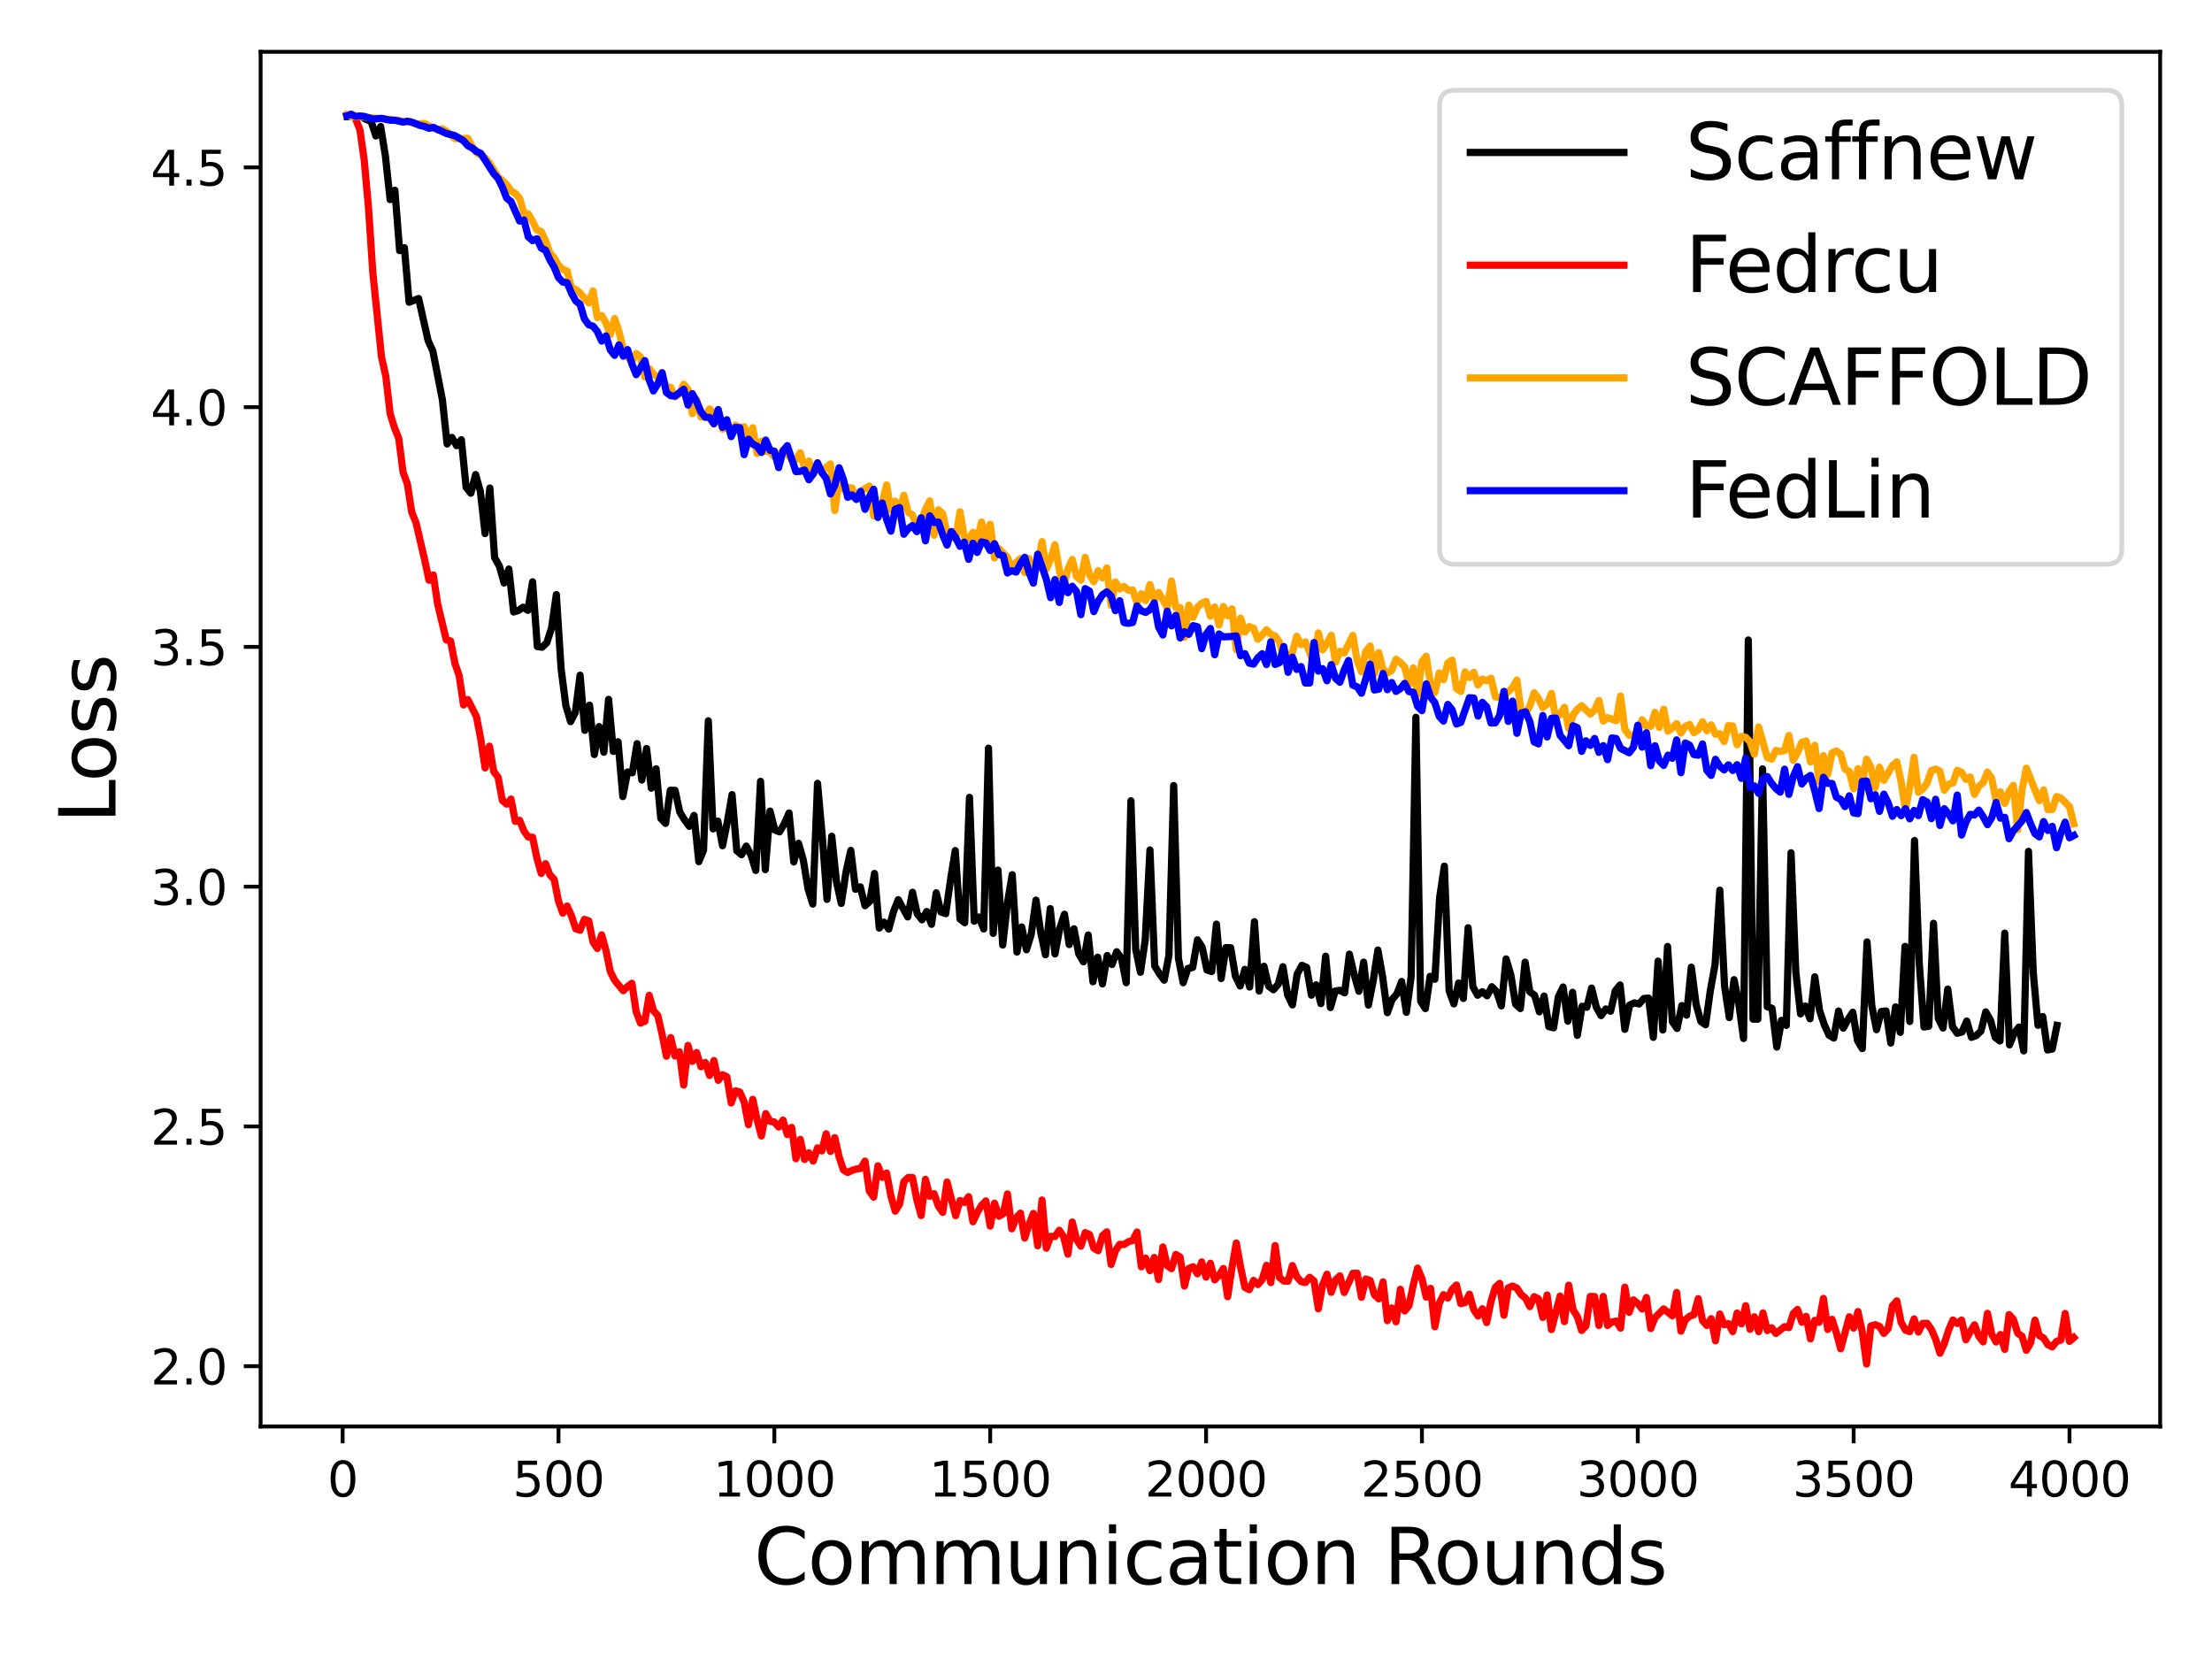 <?xml version="1.0" encoding="utf-8" standalone="no"?>
<!DOCTYPE svg PUBLIC "-//W3C//DTD SVG 1.1//EN"
  "http://www.w3.org/Graphics/SVG/1.1/DTD/svg11.dtd">
<svg xmlns:xlink="http://www.w3.org/1999/xlink" width="460.8pt" height="345.6pt" viewBox="0 0 460.8 345.6" xmlns="http://www.w3.org/2000/svg" version="1.1">
 <defs>
  <style type="text/css">*{stroke-linejoin: round; stroke-linecap: butt}</style>
 </defs>
 <g id="figure_1">
  <g id="patch_1">
   <path d="M 0 345.6 
L 460.8 345.6 
L 460.8 0 
L 0 0 
z
" style="fill: #ffffff"/>
  </g>
  <g id="axes_1">
   <g id="patch_2">
    <path d="M 54.29 297.16 
L 450 297.16 
L 450 10.8 
L 54.29 10.8 
z
" style="fill: #ffffff"/>
   </g>
   <g id="matplotlib.axis_1">
    <g id="xtick_1">
     <g id="line2d_1">
      <defs>
       <path id="mb49a634ecd" d="M 0 0 
L 0 3.5 
" style="stroke: #000000; stroke-width: 0.8"/>
      </defs>
      <g>
       <use xlink:href="#mb49a634ecd" x="71.377" y="297.16" style="stroke: #000000; stroke-width: 0.8"/>
      </g>
     </g>
     <g id="text_1">
      <!-- 0 -->
      <g transform="translate(68.196 311.758) scale(0.1 -0.1)">
       <defs>
        <path id="DejaVuSans-30" d="M 2034 4250 
Q 1547 4250 1301 3770 
Q 1056 3291 1056 2328 
Q 1056 1369 1301 889 
Q 1547 409 2034 409 
Q 2525 409 2770 889 
Q 3016 1369 3016 2328 
Q 3016 3291 2770 3770 
Q 2525 4250 2034 4250 
z
M 2034 4750 
Q 2819 4750 3233 4129 
Q 3647 3509 3647 2328 
Q 3647 1150 3233 529 
Q 2819 -91 2034 -91 
Q 1250 -91 836 529 
Q 422 1150 422 2328 
Q 422 3509 836 4129 
Q 1250 4750 2034 4750 
z
" transform="scale(0.016)"/>
       </defs>
       <use xlink:href="#DejaVuSans-30"/>
      </g>
     </g>
    </g>
    <g id="xtick_2">
     <g id="line2d_2">
      <g>
       <use xlink:href="#mb49a634ecd" x="116.345" y="297.16" style="stroke: #000000; stroke-width: 0.8"/>
      </g>
     </g>
     <g id="text_2">
      <!-- 500 -->
      <g transform="translate(106.801 311.758) scale(0.1 -0.1)">
       <defs>
        <path id="DejaVuSans-35" d="M 691 4666 
L 3169 4666 
L 3169 4134 
L 1269 4134 
L 1269 2991 
Q 1406 3038 1543 3061 
Q 1681 3084 1819 3084 
Q 2600 3084 3056 2656 
Q 3513 2228 3513 1497 
Q 3513 744 3044 326 
Q 2575 -91 1722 -91 
Q 1428 -91 1123 -41 
Q 819 9 494 109 
L 494 744 
Q 775 591 1075 516 
Q 1375 441 1709 441 
Q 2250 441 2565 725 
Q 2881 1009 2881 1497 
Q 2881 1984 2565 2268 
Q 2250 2553 1709 2553 
Q 1456 2553 1204 2497 
Q 953 2441 691 2322 
L 691 4666 
z
" transform="scale(0.016)"/>
       </defs>
       <use xlink:href="#DejaVuSans-35"/>
       <use xlink:href="#DejaVuSans-30" x="63.623"/>
       <use xlink:href="#DejaVuSans-30" x="127.246"/>
      </g>
     </g>
    </g>
    <g id="xtick_3">
     <g id="line2d_3">
      <g>
       <use xlink:href="#mb49a634ecd" x="161.312" y="297.16" style="stroke: #000000; stroke-width: 0.8"/>
      </g>
     </g>
     <g id="text_3">
      <!-- 1000 -->
      <g transform="translate(148.587 311.758) scale(0.1 -0.1)">
       <defs>
        <path id="DejaVuSans-31" d="M 794 531 
L 1825 531 
L 1825 4091 
L 703 3866 
L 703 4441 
L 1819 4666 
L 2450 4666 
L 2450 531 
L 3481 531 
L 3481 0 
L 794 0 
L 794 531 
z
" transform="scale(0.016)"/>
       </defs>
       <use xlink:href="#DejaVuSans-31"/>
       <use xlink:href="#DejaVuSans-30" x="63.623"/>
       <use xlink:href="#DejaVuSans-30" x="127.246"/>
       <use xlink:href="#DejaVuSans-30" x="190.869"/>
      </g>
     </g>
    </g>
    <g id="xtick_4">
     <g id="line2d_4">
      <g>
       <use xlink:href="#mb49a634ecd" x="206.279" y="297.16" style="stroke: #000000; stroke-width: 0.8"/>
      </g>
     </g>
     <g id="text_4">
      <!-- 1500 -->
      <g transform="translate(193.554 311.758) scale(0.1 -0.1)">
       <use xlink:href="#DejaVuSans-31"/>
       <use xlink:href="#DejaVuSans-35" x="63.623"/>
       <use xlink:href="#DejaVuSans-30" x="127.246"/>
       <use xlink:href="#DejaVuSans-30" x="190.869"/>
      </g>
     </g>
    </g>
    <g id="xtick_5">
     <g id="line2d_5">
      <g>
       <use xlink:href="#mb49a634ecd" x="251.246" y="297.16" style="stroke: #000000; stroke-width: 0.8"/>
      </g>
     </g>
     <g id="text_5">
      <!-- 2000 -->
      <g transform="translate(238.521 311.758) scale(0.1 -0.1)">
       <defs>
        <path id="DejaVuSans-32" d="M 1228 531 
L 3431 531 
L 3431 0 
L 469 0 
L 469 531 
Q 828 903 1448 1529 
Q 2069 2156 2228 2338 
Q 2531 2678 2651 2914 
Q 2772 3150 2772 3378 
Q 2772 3750 2511 3984 
Q 2250 4219 1831 4219 
Q 1534 4219 1204 4116 
Q 875 4013 500 3803 
L 500 4441 
Q 881 4594 1212 4672 
Q 1544 4750 1819 4750 
Q 2544 4750 2975 4387 
Q 3406 4025 3406 3419 
Q 3406 3131 3298 2873 
Q 3191 2616 2906 2266 
Q 2828 2175 2409 1742 
Q 1991 1309 1228 531 
z
" transform="scale(0.016)"/>
       </defs>
       <use xlink:href="#DejaVuSans-32"/>
       <use xlink:href="#DejaVuSans-30" x="63.623"/>
       <use xlink:href="#DejaVuSans-30" x="127.246"/>
       <use xlink:href="#DejaVuSans-30" x="190.869"/>
      </g>
     </g>
    </g>
    <g id="xtick_6">
     <g id="line2d_6">
      <g>
       <use xlink:href="#mb49a634ecd" x="296.213" y="297.16" style="stroke: #000000; stroke-width: 0.8"/>
      </g>
     </g>
     <g id="text_6">
      <!-- 2500 -->
      <g transform="translate(283.488 311.758) scale(0.1 -0.1)">
       <use xlink:href="#DejaVuSans-32"/>
       <use xlink:href="#DejaVuSans-35" x="63.623"/>
       <use xlink:href="#DejaVuSans-30" x="127.246"/>
       <use xlink:href="#DejaVuSans-30" x="190.869"/>
      </g>
     </g>
    </g>
    <g id="xtick_7">
     <g id="line2d_7">
      <g>
       <use xlink:href="#mb49a634ecd" x="341.18" y="297.16" style="stroke: #000000; stroke-width: 0.8"/>
      </g>
     </g>
     <g id="text_7">
      <!-- 3000 -->
      <g transform="translate(328.455 311.758) scale(0.1 -0.1)">
       <defs>
        <path id="DejaVuSans-33" d="M 2597 2516 
Q 3050 2419 3304 2112 
Q 3559 1806 3559 1356 
Q 3559 666 3084 287 
Q 2609 -91 1734 -91 
Q 1441 -91 1130 -33 
Q 819 25 488 141 
L 488 750 
Q 750 597 1062 519 
Q 1375 441 1716 441 
Q 2309 441 2620 675 
Q 2931 909 2931 1356 
Q 2931 1769 2642 2001 
Q 2353 2234 1838 2234 
L 1294 2234 
L 1294 2753 
L 1863 2753 
Q 2328 2753 2575 2939 
Q 2822 3125 2822 3475 
Q 2822 3834 2567 4026 
Q 2313 4219 1838 4219 
Q 1578 4219 1281 4162 
Q 984 4106 628 3988 
L 628 4550 
Q 988 4650 1302 4700 
Q 1616 4750 1894 4750 
Q 2613 4750 3031 4423 
Q 3450 4097 3450 3541 
Q 3450 3153 3228 2886 
Q 3006 2619 2597 2516 
z
" transform="scale(0.016)"/>
       </defs>
       <use xlink:href="#DejaVuSans-33"/>
       <use xlink:href="#DejaVuSans-30" x="63.623"/>
       <use xlink:href="#DejaVuSans-30" x="127.246"/>
       <use xlink:href="#DejaVuSans-30" x="190.869"/>
      </g>
     </g>
    </g>
    <g id="xtick_8">
     <g id="line2d_8">
      <g>
       <use xlink:href="#mb49a634ecd" x="386.147" y="297.16" style="stroke: #000000; stroke-width: 0.8"/>
      </g>
     </g>
     <g id="text_8">
      <!-- 3500 -->
      <g transform="translate(373.422 311.758) scale(0.1 -0.1)">
       <use xlink:href="#DejaVuSans-33"/>
       <use xlink:href="#DejaVuSans-35" x="63.623"/>
       <use xlink:href="#DejaVuSans-30" x="127.246"/>
       <use xlink:href="#DejaVuSans-30" x="190.869"/>
      </g>
     </g>
    </g>
    <g id="xtick_9">
     <g id="line2d_9">
      <g>
       <use xlink:href="#mb49a634ecd" x="431.114" y="297.16" style="stroke: #000000; stroke-width: 0.8"/>
      </g>
     </g>
     <g id="text_9">
      <!-- 4000 -->
      <g transform="translate(418.389 311.758) scale(0.1 -0.1)">
       <defs>
        <path id="DejaVuSans-34" d="M 2419 4116 
L 825 1625 
L 2419 1625 
L 2419 4116 
z
M 2253 4666 
L 3047 4666 
L 3047 1625 
L 3713 1625 
L 3713 1100 
L 3047 1100 
L 3047 0 
L 2419 0 
L 2419 1100 
L 313 1100 
L 313 1709 
L 2253 4666 
z
" transform="scale(0.016)"/>
       </defs>
       <use xlink:href="#DejaVuSans-34"/>
       <use xlink:href="#DejaVuSans-30" x="63.623"/>
       <use xlink:href="#DejaVuSans-30" x="127.246"/>
       <use xlink:href="#DejaVuSans-30" x="190.869"/>
      </g>
     </g>
    </g>
    <g id="text_10">
     <!-- Communication Rounds -->
     <g transform="translate(157.069 329.996) scale(0.16 -0.16)">
      <defs>
       <path id="DejaVuSans-43" d="M 4122 4306 
L 4122 3641 
Q 3803 3938 3442 4084 
Q 3081 4231 2675 4231 
Q 1875 4231 1450 3742 
Q 1025 3253 1025 2328 
Q 1025 1406 1450 917 
Q 1875 428 2675 428 
Q 3081 428 3442 575 
Q 3803 722 4122 1019 
L 4122 359 
Q 3791 134 3420 21 
Q 3050 -91 2638 -91 
Q 1578 -91 968 557 
Q 359 1206 359 2328 
Q 359 3453 968 4101 
Q 1578 4750 2638 4750 
Q 3056 4750 3426 4639 
Q 3797 4528 4122 4306 
z
" transform="scale(0.016)"/>
       <path id="DejaVuSans-6f" d="M 1959 3097 
Q 1497 3097 1228 2736 
Q 959 2375 959 1747 
Q 959 1119 1226 758 
Q 1494 397 1959 397 
Q 2419 397 2687 759 
Q 2956 1122 2956 1747 
Q 2956 2369 2687 2733 
Q 2419 3097 1959 3097 
z
M 1959 3584 
Q 2709 3584 3137 3096 
Q 3566 2609 3566 1747 
Q 3566 888 3137 398 
Q 2709 -91 1959 -91 
Q 1206 -91 779 398 
Q 353 888 353 1747 
Q 353 2609 779 3096 
Q 1206 3584 1959 3584 
z
" transform="scale(0.016)"/>
       <path id="DejaVuSans-6d" d="M 3328 2828 
Q 3544 3216 3844 3400 
Q 4144 3584 4550 3584 
Q 5097 3584 5394 3201 
Q 5691 2819 5691 2113 
L 5691 0 
L 5113 0 
L 5113 2094 
Q 5113 2597 4934 2840 
Q 4756 3084 4391 3084 
Q 3944 3084 3684 2787 
Q 3425 2491 3425 1978 
L 3425 0 
L 2847 0 
L 2847 2094 
Q 2847 2600 2669 2842 
Q 2491 3084 2119 3084 
Q 1678 3084 1418 2786 
Q 1159 2488 1159 1978 
L 1159 0 
L 581 0 
L 581 3500 
L 1159 3500 
L 1159 2956 
Q 1356 3278 1631 3431 
Q 1906 3584 2284 3584 
Q 2666 3584 2933 3390 
Q 3200 3197 3328 2828 
z
" transform="scale(0.016)"/>
       <path id="DejaVuSans-75" d="M 544 1381 
L 544 3500 
L 1119 3500 
L 1119 1403 
Q 1119 906 1312 657 
Q 1506 409 1894 409 
Q 2359 409 2629 706 
Q 2900 1003 2900 1516 
L 2900 3500 
L 3475 3500 
L 3475 0 
L 2900 0 
L 2900 538 
Q 2691 219 2414 64 
Q 2138 -91 1772 -91 
Q 1169 -91 856 284 
Q 544 659 544 1381 
z
M 1991 3584 
L 1991 3584 
z
" transform="scale(0.016)"/>
       <path id="DejaVuSans-6e" d="M 3513 2113 
L 3513 0 
L 2938 0 
L 2938 2094 
Q 2938 2591 2744 2837 
Q 2550 3084 2163 3084 
Q 1697 3084 1428 2787 
Q 1159 2491 1159 1978 
L 1159 0 
L 581 0 
L 581 3500 
L 1159 3500 
L 1159 2956 
Q 1366 3272 1645 3428 
Q 1925 3584 2291 3584 
Q 2894 3584 3203 3211 
Q 3513 2838 3513 2113 
z
" transform="scale(0.016)"/>
       <path id="DejaVuSans-69" d="M 603 3500 
L 1178 3500 
L 1178 0 
L 603 0 
L 603 3500 
z
M 603 4863 
L 1178 4863 
L 1178 4134 
L 603 4134 
L 603 4863 
z
" transform="scale(0.016)"/>
       <path id="DejaVuSans-63" d="M 3122 3366 
L 3122 2828 
Q 2878 2963 2633 3030 
Q 2388 3097 2138 3097 
Q 1578 3097 1268 2742 
Q 959 2388 959 1747 
Q 959 1106 1268 751 
Q 1578 397 2138 397 
Q 2388 397 2633 464 
Q 2878 531 3122 666 
L 3122 134 
Q 2881 22 2623 -34 
Q 2366 -91 2075 -91 
Q 1284 -91 818 406 
Q 353 903 353 1747 
Q 353 2603 823 3093 
Q 1294 3584 2113 3584 
Q 2378 3584 2631 3529 
Q 2884 3475 3122 3366 
z
" transform="scale(0.016)"/>
       <path id="DejaVuSans-61" d="M 2194 1759 
Q 1497 1759 1228 1600 
Q 959 1441 959 1056 
Q 959 750 1161 570 
Q 1363 391 1709 391 
Q 2188 391 2477 730 
Q 2766 1069 2766 1631 
L 2766 1759 
L 2194 1759 
z
M 3341 1997 
L 3341 0 
L 2766 0 
L 2766 531 
Q 2569 213 2275 61 
Q 1981 -91 1556 -91 
Q 1019 -91 701 211 
Q 384 513 384 1019 
Q 384 1609 779 1909 
Q 1175 2209 1959 2209 
L 2766 2209 
L 2766 2266 
Q 2766 2663 2505 2880 
Q 2244 3097 1772 3097 
Q 1472 3097 1187 3025 
Q 903 2953 641 2809 
L 641 3341 
Q 956 3463 1253 3523 
Q 1550 3584 1831 3584 
Q 2591 3584 2966 3190 
Q 3341 2797 3341 1997 
z
" transform="scale(0.016)"/>
       <path id="DejaVuSans-74" d="M 1172 4494 
L 1172 3500 
L 2356 3500 
L 2356 3053 
L 1172 3053 
L 1172 1153 
Q 1172 725 1289 603 
Q 1406 481 1766 481 
L 2356 481 
L 2356 0 
L 1766 0 
Q 1100 0 847 248 
Q 594 497 594 1153 
L 594 3053 
L 172 3053 
L 172 3500 
L 594 3500 
L 594 4494 
L 1172 4494 
z
" transform="scale(0.016)"/>
       <path id="DejaVuSans-20" transform="scale(0.016)"/>
       <path id="DejaVuSans-52" d="M 2841 2188 
Q 3044 2119 3236 1894 
Q 3428 1669 3622 1275 
L 4263 0 
L 3584 0 
L 2988 1197 
Q 2756 1666 2539 1819 
Q 2322 1972 1947 1972 
L 1259 1972 
L 1259 0 
L 628 0 
L 628 4666 
L 2053 4666 
Q 2853 4666 3247 4331 
Q 3641 3997 3641 3322 
Q 3641 2881 3436 2590 
Q 3231 2300 2841 2188 
z
M 1259 4147 
L 1259 2491 
L 2053 2491 
Q 2509 2491 2742 2702 
Q 2975 2913 2975 3322 
Q 2975 3731 2742 3939 
Q 2509 4147 2053 4147 
L 1259 4147 
z
" transform="scale(0.016)"/>
       <path id="DejaVuSans-64" d="M 2906 2969 
L 2906 4863 
L 3481 4863 
L 3481 0 
L 2906 0 
L 2906 525 
Q 2725 213 2448 61 
Q 2172 -91 1784 -91 
Q 1150 -91 751 415 
Q 353 922 353 1747 
Q 353 2572 751 3078 
Q 1150 3584 1784 3584 
Q 2172 3584 2448 3432 
Q 2725 3281 2906 2969 
z
M 947 1747 
Q 947 1113 1208 752 
Q 1469 391 1925 391 
Q 2381 391 2643 752 
Q 2906 1113 2906 1747 
Q 2906 2381 2643 2742 
Q 2381 3103 1925 3103 
Q 1469 3103 1208 2742 
Q 947 2381 947 1747 
z
" transform="scale(0.016)"/>
       <path id="DejaVuSans-73" d="M 2834 3397 
L 2834 2853 
Q 2591 2978 2328 3040 
Q 2066 3103 1784 3103 
Q 1356 3103 1142 2972 
Q 928 2841 928 2578 
Q 928 2378 1081 2264 
Q 1234 2150 1697 2047 
L 1894 2003 
Q 2506 1872 2764 1633 
Q 3022 1394 3022 966 
Q 3022 478 2636 193 
Q 2250 -91 1575 -91 
Q 1294 -91 989 -36 
Q 684 19 347 128 
L 347 722 
Q 666 556 975 473 
Q 1284 391 1588 391 
Q 1994 391 2212 530 
Q 2431 669 2431 922 
Q 2431 1156 2273 1281 
Q 2116 1406 1581 1522 
L 1381 1569 
Q 847 1681 609 1914 
Q 372 2147 372 2553 
Q 372 3047 722 3315 
Q 1072 3584 1716 3584 
Q 2034 3584 2315 3537 
Q 2597 3491 2834 3397 
z
" transform="scale(0.016)"/>
      </defs>
      <use xlink:href="#DejaVuSans-43"/>
      <use xlink:href="#DejaVuSans-6f" x="69.824"/>
      <use xlink:href="#DejaVuSans-6d" x="131.006"/>
      <use xlink:href="#DejaVuSans-6d" x="228.418"/>
      <use xlink:href="#DejaVuSans-75" x="325.83"/>
      <use xlink:href="#DejaVuSans-6e" x="389.209"/>
      <use xlink:href="#DejaVuSans-69" x="452.588"/>
      <use xlink:href="#DejaVuSans-63" x="480.371"/>
      <use xlink:href="#DejaVuSans-61" x="535.352"/>
      <use xlink:href="#DejaVuSans-74" x="596.631"/>
      <use xlink:href="#DejaVuSans-69" x="635.84"/>
      <use xlink:href="#DejaVuSans-6f" x="663.623"/>
      <use xlink:href="#DejaVuSans-6e" x="724.805"/>
      <use xlink:href="#DejaVuSans-20" x="788.184"/>
      <use xlink:href="#DejaVuSans-52" x="819.971"/>
      <use xlink:href="#DejaVuSans-6f" x="884.953"/>
      <use xlink:href="#DejaVuSans-75" x="946.135"/>
      <use xlink:href="#DejaVuSans-6e" x="1009.514"/>
      <use xlink:href="#DejaVuSans-64" x="1072.893"/>
      <use xlink:href="#DejaVuSans-73" x="1136.369"/>
     </g>
    </g>
   </g>
   <g id="matplotlib.axis_2">
    <g id="ytick_1">
     <g id="line2d_10">
      <defs>
       <path id="mc60e2d4f77" d="M 0 0 
L -3.5 0 
" style="stroke: #000000; stroke-width: 0.8"/>
      </defs>
      <g>
       <use xlink:href="#mc60e2d4f77" x="54.29" y="284.602" style="stroke: #000000; stroke-width: 0.8"/>
      </g>
     </g>
     <g id="text_11">
      <!-- 2.0 -->
      <g transform="translate(31.387 288.402) scale(0.1 -0.1)">
       <defs>
        <path id="DejaVuSans-2e" d="M 684 794 
L 1344 794 
L 1344 0 
L 684 0 
L 684 794 
z
" transform="scale(0.016)"/>
       </defs>
       <use xlink:href="#DejaVuSans-32"/>
       <use xlink:href="#DejaVuSans-2e" x="63.623"/>
       <use xlink:href="#DejaVuSans-30" x="95.41"/>
      </g>
     </g>
    </g>
    <g id="ytick_2">
     <g id="line2d_11">
      <g>
       <use xlink:href="#mc60e2d4f77" x="54.29" y="234.655" style="stroke: #000000; stroke-width: 0.8"/>
      </g>
     </g>
     <g id="text_12">
      <!-- 2.5 -->
      <g transform="translate(31.387 238.454) scale(0.1 -0.1)">
       <use xlink:href="#DejaVuSans-32"/>
       <use xlink:href="#DejaVuSans-2e" x="63.623"/>
       <use xlink:href="#DejaVuSans-35" x="95.41"/>
      </g>
     </g>
    </g>
    <g id="ytick_3">
     <g id="line2d_12">
      <g>
       <use xlink:href="#mc60e2d4f77" x="54.29" y="184.708" style="stroke: #000000; stroke-width: 0.8"/>
      </g>
     </g>
     <g id="text_13">
      <!-- 3.0 -->
      <g transform="translate(31.387 188.507) scale(0.1 -0.1)">
       <use xlink:href="#DejaVuSans-33"/>
       <use xlink:href="#DejaVuSans-2e" x="63.623"/>
       <use xlink:href="#DejaVuSans-30" x="95.41"/>
      </g>
     </g>
    </g>
    <g id="ytick_4">
     <g id="line2d_13">
      <g>
       <use xlink:href="#mc60e2d4f77" x="54.29" y="134.761" style="stroke: #000000; stroke-width: 0.8"/>
      </g>
     </g>
     <g id="text_14">
      <!-- 3.5 -->
      <g transform="translate(31.387 138.56) scale(0.1 -0.1)">
       <use xlink:href="#DejaVuSans-33"/>
       <use xlink:href="#DejaVuSans-2e" x="63.623"/>
       <use xlink:href="#DejaVuSans-35" x="95.41"/>
      </g>
     </g>
    </g>
    <g id="ytick_5">
     <g id="line2d_14">
      <g>
       <use xlink:href="#mc60e2d4f77" x="54.29" y="84.813" style="stroke: #000000; stroke-width: 0.8"/>
      </g>
     </g>
     <g id="text_15">
      <!-- 4.0 -->
      <g transform="translate(31.387 88.612) scale(0.1 -0.1)">
       <use xlink:href="#DejaVuSans-34"/>
       <use xlink:href="#DejaVuSans-2e" x="63.623"/>
       <use xlink:href="#DejaVuSans-30" x="95.41"/>
      </g>
     </g>
    </g>
    <g id="ytick_6">
     <g id="line2d_15">
      <g>
       <use xlink:href="#mc60e2d4f77" x="54.29" y="34.866" style="stroke: #000000; stroke-width: 0.8"/>
      </g>
     </g>
     <g id="text_16">
      <!-- 4.5 -->
      <g transform="translate(31.387 38.665) scale(0.1 -0.1)">
       <use xlink:href="#DejaVuSans-34"/>
       <use xlink:href="#DejaVuSans-2e" x="63.623"/>
       <use xlink:href="#DejaVuSans-35" x="95.41"/>
      </g>
     </g>
    </g>
    <g id="text_17">
     <!-- Loss -->
     <g transform="translate(24.059 171.528) rotate(-90) scale(0.16 -0.16)">
      <defs>
       <path id="DejaVuSans-4c" d="M 628 4666 
L 1259 4666 
L 1259 531 
L 3531 531 
L 3531 0 
L 628 0 
L 628 4666 
z
" transform="scale(0.016)"/>
      </defs>
      <use xlink:href="#DejaVuSans-4c"/>
      <use xlink:href="#DejaVuSans-6f" x="53.963"/>
      <use xlink:href="#DejaVuSans-73" x="115.145"/>
      <use xlink:href="#DejaVuSans-73" x="167.244"/>
     </g>
    </g>
   </g>
   <g id="line2d_16">
    <path d="M 72.367 24.304 
L 74.345 24.341 
L 75.335 24.292 
L 76.324 24.908 
L 77.313 25.271 
L 78.302 28.332 
L 79.292 26.352 
L 80.281 32.463 
L 81.27 41.579 
L 82.26 39.632 
L 83.249 52.208 
L 84.238 51.58 
L 85.227 62.968 
L 87.206 62.183 
L 89.184 70.957 
L 90.174 73.153 
L 92.152 83.229 
L 93.142 92.49 
L 94.131 91.111 
L 95.12 92.836 
L 96.109 91.61 
L 97.099 101.508 
L 98.088 102.749 
L 99.077 98.86 
L 100.066 102.355 
L 101.056 111.154 
L 102.045 101.662 
L 103.034 116.151 
L 104.024 117.908 
L 105.013 121.445 
L 106.002 118.541 
L 106.991 127.487 
L 107.981 127.179 
L 108.97 126.496 
L 109.959 127.147 
L 110.948 121.196 
L 111.938 134.698 
L 112.927 134.827 
L 113.916 133.888 
L 114.906 130.788 
L 115.895 123.865 
L 116.884 139.281 
L 117.873 146.952 
L 118.863 150.325 
L 119.852 148.423 
L 120.841 140.645 
L 121.831 152.154 
L 122.82 146.898 
L 123.809 157.183 
L 124.798 151.359 
L 125.788 156.704 
L 126.777 145.692 
L 127.766 156.53 
L 128.755 154.522 
L 129.745 165.943 
L 130.734 160.817 
L 131.723 160.987 
L 132.713 154.917 
L 133.702 162.492 
L 134.691 155.924 
L 135.68 164.194 
L 136.67 160.146 
L 137.659 170.483 
L 138.648 171.529 
L 139.637 164.637 
L 140.627 164.643 
L 141.616 169.19 
L 142.605 170.787 
L 143.595 172.149 
L 144.584 169.868 
L 145.573 179.505 
L 146.562 177.098 
L 147.552 150.161 
L 148.541 172.669 
L 149.53 171.041 
L 150.519 176.186 
L 151.509 171.232 
L 152.498 165.534 
L 153.487 177.234 
L 154.477 178.051 
L 155.466 176.258 
L 156.455 178.158 
L 157.444 181.334 
L 158.434 162.765 
L 159.423 181.17 
L 160.412 168.962 
L 161.402 172.898 
L 162.391 173.294 
L 163.38 171.617 
L 164.369 169.357 
L 165.359 179.556 
L 166.348 175.671 
L 167.337 179.136 
L 168.326 185.152 
L 169.316 188.342 
L 170.305 163.193 
L 171.294 174.223 
L 172.284 187.354 
L 173.273 174.195 
L 174.262 183.76 
L 175.251 188.207 
L 176.241 181.641 
L 177.23 177.158 
L 178.219 185.261 
L 179.208 184.748 
L 180.198 188.675 
L 181.187 187.793 
L 182.176 181.957 
L 183.166 193.332 
L 184.155 192.09 
L 185.144 193.554 
L 186.133 189.907 
L 187.123 187.419 
L 189.101 191.013 
L 190.09 185.871 
L 191.08 190.376 
L 192.069 191.61 
L 193.058 189.884 
L 194.048 192.553 
L 195.037 185.991 
L 196.026 189.999 
L 197.015 190.337 
L 198.005 183.309 
L 198.994 177.186 
L 199.983 191.439 
L 200.973 192.222 
L 201.962 166.1 
L 202.951 191.906 
L 203.94 191.03 
L 204.93 193.521 
L 205.919 155.854 
L 206.908 194.438 
L 207.897 181.254 
L 208.887 196.872 
L 209.876 188.009 
L 210.865 182.215 
L 211.855 198.331 
L 212.844 193.106 
L 213.833 197.854 
L 214.822 194.638 
L 215.812 187.509 
L 216.801 194.227 
L 217.79 198.912 
L 218.779 189.275 
L 219.769 198.726 
L 220.758 193.431 
L 221.747 190.454 
L 222.737 196.764 
L 223.726 193.484 
L 224.715 198.69 
L 225.704 200.367 
L 226.694 194.774 
L 227.683 204.526 
L 228.672 199.397 
L 229.661 204.96 
L 230.651 199.054 
L 231.64 200.919 
L 232.629 198.267 
L 233.619 199.65 
L 234.608 204.714 
L 235.597 166.826 
L 236.586 197.713 
L 237.576 202.541 
L 238.565 195.818 
L 239.554 177.056 
L 240.544 201.212 
L 241.533 202.865 
L 242.522 204.188 
L 243.511 198.985 
L 244.501 163.634 
L 245.49 199.642 
L 246.479 204.724 
L 247.468 201.741 
L 248.458 201.55 
L 249.447 195.784 
L 250.436 197.327 
L 251.426 202.07 
L 252.415 202.383 
L 253.404 192.513 
L 254.393 203.849 
L 255.383 197.397 
L 256.372 197.432 
L 257.361 203.375 
L 258.35 205.4 
L 259.34 201.931 
L 260.329 205.616 
L 261.318 192.003 
L 262.308 206.447 
L 263.297 201.284 
L 264.286 205.438 
L 265.275 206.182 
L 266.265 205.055 
L 267.254 201.382 
L 268.243 207.301 
L 269.232 209.348 
L 270.222 202.924 
L 271.211 201.096 
L 272.2 201.537 
L 273.19 207.317 
L 274.179 205.162 
L 275.168 209.075 
L 276.157 199.194 
L 277.147 209.891 
L 278.136 206.45 
L 279.125 206.294 
L 280.115 206.821 
L 281.104 198.766 
L 282.093 203.012 
L 283.082 206.497 
L 284.072 200.436 
L 285.061 209.371 
L 286.05 204.38 
L 287.039 197.909 
L 288.029 203.5 
L 289.018 210.963 
L 290.007 208.189 
L 290.997 207.059 
L 291.986 204.459 
L 292.975 210.885 
L 293.964 203.511 
L 294.954 149.423 
L 295.943 208.562 
L 296.932 210.111 
L 297.921 203.389 
L 298.911 203.994 
L 299.9 186.983 
L 300.889 180.428 
L 301.879 206.384 
L 302.868 209.133 
L 303.857 204.773 
L 304.846 207.992 
L 305.836 193.27 
L 306.825 205.528 
L 307.814 207.328 
L 308.803 206.578 
L 309.793 207.433 
L 310.782 205.555 
L 311.771 206.595 
L 312.761 209.545 
L 313.75 199.762 
L 314.739 203.123 
L 315.728 209.193 
L 316.718 210.101 
L 317.707 200.424 
L 318.696 206.628 
L 319.686 207.328 
L 320.675 210.782 
L 321.664 207.491 
L 322.653 213.87 
L 323.643 214.106 
L 324.632 207.652 
L 325.621 205.607 
L 326.61 212.731 
L 327.6 206.717 
L 328.589 215.682 
L 329.578 209.616 
L 330.568 209.834 
L 331.557 205.837 
L 332.546 209.827 
L 333.535 211.569 
L 334.525 210.18 
L 335.514 210.661 
L 336.503 206.391 
L 337.492 205.185 
L 338.482 214.434 
L 339.471 209.384 
L 340.46 208.91 
L 341.45 209.142 
L 342.439 208.009 
L 343.428 207.914 
L 344.417 216.096 
L 345.407 200.219 
L 346.396 214.563 
L 347.385 197.165 
L 348.374 212.83 
L 349.364 214.246 
L 350.353 209.485 
L 351.342 211.475 
L 352.332 201.475 
L 353.321 209.195 
L 354.31 212.774 
L 355.299 213.486 
L 356.289 206.38 
L 357.278 200.939 
L 358.267 185.431 
L 359.257 205.424 
L 360.246 211.991 
L 361.235 204.082 
L 362.224 209.084 
L 363.214 216.34 
L 364.203 133.324 
L 365.192 212.304 
L 366.181 212.311 
L 367.171 160.169 
L 368.16 209.727 
L 369.149 210.048 
L 370.139 218.125 
L 371.128 212.549 
L 372.117 213.608 
L 373.106 177.647 
L 374.096 202.455 
L 375.085 211.213 
L 376.074 209.575 
L 377.063 212.228 
L 378.053 203.477 
L 379.042 210.475 
L 380.031 213.459 
L 381.021 215.645 
L 382.01 216.245 
L 382.999 210.617 
L 383.988 214.185 
L 384.978 212.353 
L 385.967 210.878 
L 386.956 216.792 
L 387.945 218.446 
L 388.935 196.217 
L 389.924 209.472 
L 390.913 214.508 
L 391.903 210.727 
L 392.892 210.596 
L 393.881 217.29 
L 394.87 209.764 
L 395.86 215.064 
L 396.849 197.145 
L 397.838 212.795 
L 398.828 175.094 
L 399.817 200.678 
L 400.806 213.941 
L 401.795 213.777 
L 402.785 192.338 
L 403.774 212.129 
L 404.763 214.158 
L 405.752 206.052 
L 406.742 213.863 
L 407.731 215.255 
L 408.72 214.99 
L 409.71 212.689 
L 410.699 216.099 
L 411.688 215.735 
L 412.677 214.777 
L 413.667 210.79 
L 414.656 212.53 
L 415.645 216.127 
L 416.634 216.854 
L 417.624 194.385 
L 418.613 217.669 
L 419.602 215.22 
L 420.592 213.952 
L 421.581 218.916 
L 422.57 177.352 
L 423.559 202.536 
L 424.549 213.586 
L 425.538 211.767 
L 426.527 218.73 
L 427.516 218.535 
L 428.506 213.606 
L 428.506 213.606 
" clip-path="url(#p1a919ce904)" style="fill: none; stroke: #000000; stroke-width: 1.5; stroke-linecap: square"/>
   </g>
   <g id="line2d_17">
    <path d="M 72.277 24.003 
L 73.176 23.827 
L 74.076 24.758 
L 74.975 27.017 
L 75.874 33.366 
L 76.774 43.417 
L 77.673 56.878 
L 79.472 74.353 
L 80.371 78.394 
L 81.27 86.166 
L 82.17 89.09 
L 83.069 91.346 
L 83.968 98.382 
L 84.868 100.82 
L 85.767 106.662 
L 86.666 108.895 
L 88.465 116.632 
L 89.364 120.876 
L 90.264 119.765 
L 91.163 125.798 
L 92.962 133.292 
L 93.861 133.517 
L 94.76 138.166 
L 95.66 140.78 
L 96.559 146.859 
L 97.458 145.74 
L 99.257 149.274 
L 100.156 153.984 
L 101.056 159.975 
L 101.955 155.434 
L 102.854 160.732 
L 103.754 161.903 
L 104.653 166.758 
L 105.552 167.518 
L 106.452 166.456 
L 107.351 171.118 
L 108.25 170.89 
L 109.15 173.124 
L 110.049 174.355 
L 110.948 174.416 
L 111.848 178.773 
L 112.747 181.956 
L 113.647 179.913 
L 114.546 182.238 
L 115.445 183.198 
L 116.345 187.727 
L 117.244 190.229 
L 118.143 188.743 
L 119.043 190.788 
L 119.942 193.48 
L 120.841 193.786 
L 121.741 191.524 
L 122.64 191.825 
L 123.539 196.262 
L 124.439 197.577 
L 125.338 194.759 
L 126.237 197.992 
L 127.137 202.391 
L 128.036 204.183 
L 129.835 206.382 
L 130.734 205.504 
L 131.633 204.837 
L 132.533 210.798 
L 133.432 213.133 
L 134.331 212.743 
L 135.231 207.346 
L 136.13 210.539 
L 137.029 211.553 
L 137.929 215.465 
L 138.828 220.037 
L 139.727 216.163 
L 140.627 219.979 
L 141.526 219.111 
L 142.425 226.035 
L 143.325 217.784 
L 144.224 221.098 
L 145.123 219.27 
L 146.023 222.219 
L 146.922 221.339 
L 147.821 224.041 
L 148.721 220.931 
L 149.62 225.059 
L 150.519 223.888 
L 151.419 224.326 
L 152.318 229.756 
L 153.218 227.24 
L 154.117 227.504 
L 155.016 229.55 
L 155.916 234.293 
L 156.815 229.023 
L 157.714 233.231 
L 158.614 236.646 
L 159.513 231.998 
L 160.412 233.596 
L 161.312 233.734 
L 162.211 234.77 
L 163.11 233.333 
L 164.01 236.347 
L 164.909 234.869 
L 165.808 241.376 
L 166.708 237.361 
L 167.607 241.544 
L 168.506 240.151 
L 169.406 241.871 
L 170.305 239.122 
L 171.204 239.748 
L 172.104 236.18 
L 173.003 239.86 
L 173.902 236.992 
L 174.802 241.005 
L 175.701 243.716 
L 176.6 244.258 
L 177.5 243.811 
L 178.399 243.529 
L 179.298 243.394 
L 180.198 241.88 
L 181.097 248.108 
L 181.996 249.386 
L 182.896 242.856 
L 183.795 245.267 
L 184.694 244.373 
L 185.594 249.133 
L 186.493 252.296 
L 187.392 250.859 
L 188.292 246.168 
L 189.191 245.304 
L 190.09 245.303 
L 190.99 249.934 
L 191.889 253.217 
L 192.788 245.686 
L 193.688 249.21 
L 194.587 248.669 
L 195.487 251.276 
L 196.386 252.555 
L 197.285 246.235 
L 199.084 253.259 
L 199.983 250.092 
L 200.883 250.494 
L 201.782 249.299 
L 202.681 254.516 
L 203.581 252.611 
L 204.48 251.08 
L 205.379 250.17 
L 206.279 255.416 
L 207.178 250.64 
L 208.077 253.37 
L 208.977 252.87 
L 209.876 248.716 
L 210.775 255.981 
L 211.675 253.734 
L 212.574 252.724 
L 213.473 257.904 
L 214.373 255.046 
L 215.272 252.782 
L 216.171 259.518 
L 217.071 249.983 
L 217.97 260.02 
L 218.869 257.552 
L 219.769 257.591 
L 220.668 256.279 
L 221.567 257.623 
L 222.467 261.265 
L 223.366 254.574 
L 224.265 258.201 
L 225.165 259.598 
L 226.064 256.773 
L 226.963 257.181 
L 227.863 260.021 
L 228.762 260.537 
L 229.661 257.412 
L 230.561 256.62 
L 231.46 263.406 
L 232.359 260.584 
L 233.259 259.215 
L 234.158 259.26 
L 235.058 258.683 
L 235.957 258.426 
L 236.856 256.654 
L 237.756 263.894 
L 238.655 262.074 
L 239.554 264.699 
L 240.454 261.948 
L 241.353 266.552 
L 242.252 259.768 
L 243.152 263.65 
L 244.051 264.287 
L 244.95 261.327 
L 245.85 261.892 
L 246.749 267.904 
L 247.648 264.244 
L 248.548 263.883 
L 249.447 265.354 
L 250.346 262.881 
L 251.246 266.042 
L 252.145 263.168 
L 253.044 266.619 
L 253.944 265.681 
L 254.843 264.246 
L 255.742 270.121 
L 256.642 264.095 
L 257.541 258.934 
L 258.44 263.964 
L 259.34 268.185 
L 260.239 268.661 
L 261.138 266.731 
L 262.038 267.597 
L 262.937 266.569 
L 263.836 263.589 
L 264.736 267.195 
L 265.635 259.476 
L 266.534 266.134 
L 267.434 266.856 
L 268.333 266.886 
L 269.232 263.648 
L 270.132 265.945 
L 271.031 266.963 
L 271.93 267.171 
L 272.83 266.079 
L 273.729 266.834 
L 274.629 272.65 
L 275.528 267.667 
L 276.427 265.438 
L 277.327 269.208 
L 278.226 266.627 
L 279.125 265.784 
L 280.025 269.248 
L 281.823 265.255 
L 282.723 265.241 
L 283.622 270.241 
L 284.521 266.44 
L 285.421 266.74 
L 286.32 269.724 
L 287.219 270.571 
L 288.119 267.042 
L 289.018 275.117 
L 289.917 272.47 
L 290.817 275.357 
L 291.716 268.58 
L 292.615 273.095 
L 293.515 271.981 
L 294.414 267.699 
L 295.313 264.17 
L 296.213 266.357 
L 297.112 270.218 
L 298.011 268.396 
L 298.911 276.383 
L 299.81 271.539 
L 300.709 269.709 
L 301.609 270.411 
L 302.508 268.58 
L 303.407 267.688 
L 304.307 271.565 
L 305.206 271.342 
L 306.105 269.611 
L 307.005 272.813 
L 307.904 274.153 
L 308.803 272.64 
L 309.703 275.512 
L 310.602 271.099 
L 311.502 268.191 
L 312.401 267.36 
L 313.3 273.976 
L 314.2 268.278 
L 315.099 267.915 
L 315.998 268.335 
L 316.898 269.703 
L 317.797 270.431 
L 318.696 272.18 
L 319.596 270.117 
L 320.495 270.593 
L 321.394 274.437 
L 322.294 269.771 
L 323.193 276.971 
L 324.992 270.006 
L 325.891 275.323 
L 326.79 267.727 
L 327.69 272.848 
L 328.589 274.28 
L 329.488 277.157 
L 330.388 276.208 
L 331.287 270.069 
L 332.186 270.098 
L 333.086 276.116 
L 333.985 270.075 
L 334.884 276.123 
L 335.784 275.398 
L 336.683 275.207 
L 337.582 276.67 
L 338.482 268.14 
L 339.381 273.374 
L 340.28 270.794 
L 341.18 271.56 
L 342.079 272.696 
L 342.978 270.299 
L 343.878 276.752 
L 344.777 274.471 
L 346.576 272.668 
L 348.374 274.12 
L 349.274 269.242 
L 350.173 277.31 
L 351.072 274.946 
L 351.972 274.2 
L 352.871 273.872 
L 353.771 270.55 
L 354.67 275.107 
L 355.569 276.126 
L 356.469 274.713 
L 357.368 279.308 
L 358.267 273.731 
L 359.167 275.959 
L 360.066 275.729 
L 360.965 277.392 
L 361.865 273.54 
L 362.764 275.79 
L 363.663 272.001 
L 364.563 276.921 
L 365.462 274.313 
L 366.361 277.409 
L 367.261 273.508 
L 368.16 277.179 
L 369.059 276.596 
L 369.959 277.782 
L 371.757 276.363 
L 372.657 276.571 
L 373.556 273.66 
L 374.455 272.779 
L 375.355 275.442 
L 376.254 274.225 
L 377.153 278.917 
L 378.053 275.053 
L 378.952 275.462 
L 379.851 270.488 
L 380.751 276.948 
L 381.65 274.837 
L 382.549 277.633 
L 383.449 280.98 
L 385.247 274.305 
L 386.147 276.669 
L 387.046 273.236 
L 387.945 277.424 
L 388.845 284.144 
L 389.744 276.215 
L 390.644 275.957 
L 391.543 276.316 
L 392.442 277.761 
L 393.342 276.761 
L 394.241 272.001 
L 395.14 270.992 
L 396.04 275.482 
L 396.939 277.089 
L 397.838 277.403 
L 398.738 274.755 
L 399.637 277.485 
L 400.536 275.684 
L 401.436 275.661 
L 402.335 276.922 
L 403.234 278.988 
L 404.134 281.891 
L 405.033 279.906 
L 405.932 277.079 
L 406.832 274.986 
L 407.731 275.7 
L 408.63 274.99 
L 409.53 279.102 
L 410.429 277.422 
L 411.328 275.979 
L 412.228 278.399 
L 413.127 279.543 
L 414.026 273.592 
L 414.926 277.965 
L 415.825 279.558 
L 416.724 278.008 
L 417.624 281.104 
L 418.523 273.864 
L 419.422 274.834 
L 420.322 277.737 
L 421.221 278.372 
L 422.12 281.288 
L 423.02 279.762 
L 423.919 275.002 
L 424.818 278.223 
L 425.718 278.74 
L 426.617 280.138 
L 427.516 280.578 
L 428.416 279.435 
L 429.315 279.149 
L 430.214 273.621 
L 431.114 279.43 
L 432.013 278.641 
L 432.013 278.641 
" clip-path="url(#p1a919ce904)" style="fill: none; stroke: #ff0000; stroke-width: 1.5; stroke-linecap: square"/>
   </g>
   <g id="line2d_18">
    <path d="M 72.277 23.948 
L 73.176 24.344 
L 74.975 24.287 
L 77.673 24.562 
L 81.27 24.847 
L 82.17 25.03 
L 83.069 25.028 
L 83.968 25.442 
L 84.868 25.316 
L 86.666 25.816 
L 88.465 25.72 
L 89.364 26.225 
L 91.163 27.066 
L 92.062 26.816 
L 92.962 27.272 
L 94.76 28.878 
L 97.458 28.828 
L 98.358 30.516 
L 99.257 31.833 
L 100.156 32.278 
L 101.056 32.864 
L 101.955 33.955 
L 103.754 36.848 
L 105.552 38.447 
L 106.452 39.762 
L 107.351 40.291 
L 108.25 41.33 
L 109.15 44.386 
L 110.049 44.558 
L 110.948 46.103 
L 111.848 47.934 
L 112.747 48.221 
L 113.647 50.113 
L 114.546 52.676 
L 115.445 53.718 
L 116.345 55.249 
L 117.244 56.127 
L 118.143 56.471 
L 119.043 59.997 
L 119.942 60.263 
L 120.841 61.045 
L 122.64 63.108 
L 123.539 60.609 
L 124.439 66.15 
L 125.338 65.734 
L 126.237 67.258 
L 127.137 69.688 
L 128.036 66.358 
L 128.935 69.032 
L 129.835 72.748 
L 130.734 74.372 
L 131.633 75.36 
L 132.533 73.661 
L 133.432 74.366 
L 134.331 78.525 
L 135.231 76.765 
L 136.13 77.906 
L 137.029 78.519 
L 137.929 78.207 
L 138.828 80.582 
L 139.727 80.709 
L 140.627 82.663 
L 141.526 82.071 
L 142.425 80.059 
L 143.325 81.15 
L 144.224 86.167 
L 145.123 83.24 
L 146.023 86.871 
L 146.922 86.527 
L 147.821 85.194 
L 148.721 86.085 
L 149.62 86.348 
L 150.519 89.385 
L 151.419 88.9 
L 152.318 90.226 
L 153.218 88.557 
L 154.117 89.07 
L 155.016 88.901 
L 155.916 91.526 
L 156.815 89.097 
L 157.714 94.485 
L 158.614 91.932 
L 159.513 93.982 
L 160.412 94.136 
L 161.312 95.197 
L 162.211 95.176 
L 163.11 93.733 
L 164.01 94.384 
L 164.909 95.82 
L 165.808 95.773 
L 166.708 94.304 
L 167.607 97.523 
L 168.506 96.043 
L 169.406 98.743 
L 170.305 97.409 
L 171.204 98.39 
L 172.104 97.356 
L 173.003 96.644 
L 173.902 106.361 
L 174.802 99.852 
L 175.701 101.872 
L 176.6 101.536 
L 177.5 101.664 
L 178.399 103.786 
L 179.298 102.338 
L 181.097 101.251 
L 181.996 107.503 
L 182.896 105.883 
L 183.795 104.653 
L 184.694 101.01 
L 185.594 106.205 
L 186.493 104.411 
L 187.392 106.588 
L 188.292 103.19 
L 189.191 106.701 
L 190.09 107.292 
L 190.99 109.669 
L 191.889 108.757 
L 192.788 106.071 
L 193.688 104.348 
L 194.587 111.497 
L 195.487 106.193 
L 196.386 107.009 
L 197.285 111.061 
L 198.185 111.037 
L 199.084 112.314 
L 199.983 106.62 
L 200.883 111.827 
L 201.782 112.338 
L 202.681 110.889 
L 203.581 112.52 
L 204.48 108.737 
L 205.379 112.538 
L 206.279 109.208 
L 207.178 116.235 
L 208.077 114.292 
L 209.876 116.101 
L 210.775 118.587 
L 211.675 117.171 
L 212.574 116.355 
L 213.473 119.28 
L 214.373 116.359 
L 215.272 119.558 
L 216.171 118 
L 217.071 112.826 
L 217.97 118.502 
L 218.869 116.475 
L 219.769 113.475 
L 220.668 118.706 
L 221.567 122.313 
L 222.467 118.522 
L 223.366 116.553 
L 224.265 120.119 
L 225.165 120.858 
L 226.064 116.11 
L 226.963 119.722 
L 227.863 121.179 
L 228.762 118.89 
L 229.661 120.391 
L 230.561 118.302 
L 231.46 126.116 
L 232.359 121.22 
L 233.259 122.686 
L 234.158 122.169 
L 235.058 122.946 
L 235.957 122.919 
L 236.856 125.526 
L 237.756 123.694 
L 238.655 125.111 
L 239.554 121.777 
L 240.454 125.028 
L 241.353 123.422 
L 243.152 126.551 
L 244.051 121.04 
L 244.95 126.577 
L 245.85 126.58 
L 246.749 132.761 
L 247.648 126.06 
L 248.548 128.596 
L 249.447 126.47 
L 250.346 125.672 
L 251.246 125.29 
L 252.145 128.364 
L 253.044 126.443 
L 253.944 130.209 
L 254.843 126.343 
L 255.742 128.283 
L 256.642 126.835 
L 257.541 135.325 
L 258.44 128.774 
L 259.34 131.654 
L 260.239 130.518 
L 261.138 130.891 
L 262.038 133.175 
L 262.937 132.285 
L 263.836 131.184 
L 264.736 132.135 
L 265.635 132.489 
L 266.534 133.755 
L 267.434 137.075 
L 268.333 136.593 
L 269.232 135.917 
L 270.132 132.556 
L 271.031 134.28 
L 271.93 133.709 
L 272.83 135.893 
L 273.729 138.596 
L 274.629 131.856 
L 275.528 135.381 
L 276.427 134.027 
L 277.327 132.361 
L 278.226 137.955 
L 279.125 135.679 
L 280.025 136.033 
L 281.823 132.373 
L 282.723 137.612 
L 283.622 139.932 
L 284.521 135.72 
L 285.421 134.569 
L 286.32 140.346 
L 287.219 135.934 
L 288.119 139.524 
L 289.018 140.207 
L 289.917 139.631 
L 290.817 137.331 
L 291.716 137.987 
L 292.615 138.919 
L 293.515 142.535 
L 294.414 139.144 
L 295.313 144.691 
L 296.213 137.827 
L 297.112 136.705 
L 298.011 142.634 
L 298.911 144.289 
L 299.81 140.19 
L 300.709 141.592 
L 301.609 138.113 
L 302.508 137.525 
L 303.407 143.443 
L 304.307 144.046 
L 305.206 139.977 
L 306.105 141.142 
L 307.005 140.07 
L 307.904 142.704 
L 308.803 141.462 
L 309.703 141.841 
L 310.602 141.279 
L 311.502 145.171 
L 312.401 145.272 
L 313.3 144.92 
L 315.099 143.25 
L 315.998 141.665 
L 316.898 148.511 
L 317.797 148.687 
L 318.696 147.044 
L 319.596 144.308 
L 320.495 145.517 
L 321.394 147.408 
L 322.294 146.673 
L 323.193 144.447 
L 324.092 149.614 
L 324.992 148.8 
L 325.891 147.338 
L 326.79 151.753 
L 327.69 148.953 
L 328.589 147.746 
L 329.488 147.021 
L 331.287 148.755 
L 332.186 147.947 
L 333.086 145.92 
L 333.985 150.219 
L 334.884 149.505 
L 336.683 150.138 
L 337.582 144.992 
L 338.482 151.924 
L 339.381 153.155 
L 340.28 153.133 
L 341.18 152.534 
L 342.079 149.944 
L 342.978 151.227 
L 343.878 151.312 
L 344.777 148.397 
L 345.676 151.534 
L 346.576 147.756 
L 347.475 152.297 
L 348.374 151.622 
L 349.274 150.744 
L 350.173 152.733 
L 351.072 151.305 
L 351.972 150.93 
L 352.871 152.633 
L 353.771 152.033 
L 354.67 150.354 
L 355.569 152.228 
L 356.469 150.997 
L 357.368 152.958 
L 358.267 152.841 
L 359.167 154.488 
L 360.066 151.157 
L 360.965 151.241 
L 361.865 155.142 
L 362.764 153.383 
L 363.663 153.606 
L 364.563 154.511 
L 365.462 157.135 
L 366.361 151.433 
L 368.16 157.83 
L 369.059 158.153 
L 369.959 156.324 
L 370.858 156.522 
L 371.757 156.367 
L 372.657 153.206 
L 373.556 158.385 
L 374.455 156.807 
L 375.355 154.642 
L 376.254 154.373 
L 377.153 158.726 
L 378.053 155.263 
L 378.952 162.778 
L 379.851 157.412 
L 380.751 161.302 
L 381.65 156.855 
L 382.549 156.436 
L 383.449 157.089 
L 384.348 160.229 
L 385.247 160.707 
L 386.147 164.322 
L 387.046 160.115 
L 387.945 163.037 
L 388.845 158.132 
L 389.744 159.869 
L 390.644 164.032 
L 391.543 159.827 
L 392.442 162.547 
L 394.241 159.474 
L 395.14 158.71 
L 396.04 162.862 
L 396.939 168.574 
L 397.838 164.023 
L 398.738 157.765 
L 399.637 165.038 
L 400.536 164.388 
L 401.436 163.16 
L 402.335 160.529 
L 403.234 160.218 
L 404.134 160.664 
L 405.033 164.62 
L 405.932 163.366 
L 406.832 163.115 
L 407.731 160.464 
L 408.63 160.882 
L 409.53 162.359 
L 410.429 161.853 
L 411.328 165.484 
L 412.228 163.783 
L 413.127 163.021 
L 414.026 160.848 
L 414.926 162.174 
L 415.825 166.883 
L 416.724 164.96 
L 417.624 167.37 
L 418.523 164.896 
L 419.422 163.589 
L 420.322 172.833 
L 421.221 164.558 
L 422.12 160.047 
L 424.818 166.795 
L 425.718 164.559 
L 426.617 168.653 
L 427.516 168.633 
L 428.416 165.943 
L 429.315 166.237 
L 431.114 168.046 
L 432.013 171.606 
L 432.013 171.606 
" clip-path="url(#p1a919ce904)" style="fill: none; stroke: #ffa500; stroke-width: 1.5; stroke-linecap: square"/>
   </g>
   <g id="line2d_19">
    <path d="M 72.277 24.118 
L 73.176 23.816 
L 74.076 24.243 
L 74.975 24.16 
L 75.874 24.25 
L 77.673 24.825 
L 79.472 24.653 
L 81.27 25.048 
L 82.17 25.048 
L 83.968 25.42 
L 84.868 25.256 
L 85.767 25.428 
L 87.566 26.156 
L 88.465 26.349 
L 89.364 26.735 
L 90.264 26.535 
L 92.962 27.801 
L 94.76 28.246 
L 96.559 29.32 
L 97.458 30.345 
L 98.358 30.832 
L 99.257 31.529 
L 100.156 31.956 
L 102.854 36.171 
L 103.754 37.166 
L 104.653 38.987 
L 105.552 41.272 
L 106.452 41.992 
L 108.25 46.053 
L 109.15 45.825 
L 110.049 49.344 
L 110.948 50.131 
L 111.848 49.735 
L 112.747 51.68 
L 113.647 52.124 
L 114.546 54.136 
L 115.445 55.657 
L 116.345 57.829 
L 117.244 58.759 
L 118.143 58.898 
L 119.043 61.051 
L 119.942 62.682 
L 120.841 63.395 
L 121.741 66.437 
L 122.64 67.649 
L 123.539 67.96 
L 124.439 69.063 
L 125.338 71.05 
L 126.237 69.977 
L 127.137 72.873 
L 128.036 74.025 
L 128.935 71.848 
L 129.835 74.195 
L 130.734 72.833 
L 131.633 75.792 
L 132.533 78.052 
L 134.331 75.119 
L 135.231 79.121 
L 136.13 81.442 
L 137.029 79.961 
L 137.929 77.634 
L 138.828 81.771 
L 139.727 82.438 
L 140.627 82.507 
L 142.425 81.095 
L 143.325 84.376 
L 144.224 82.007 
L 145.123 83.684 
L 146.023 85.802 
L 146.922 86.923 
L 147.821 86.961 
L 148.721 88.298 
L 149.62 85.322 
L 150.519 89.029 
L 151.419 87.438 
L 152.318 90.956 
L 153.218 89.031 
L 154.117 89.107 
L 155.016 94.708 
L 155.916 91.5 
L 156.815 92.515 
L 157.714 92.969 
L 158.614 94.253 
L 159.513 91.671 
L 160.412 93.789 
L 161.312 93.993 
L 162.211 97.412 
L 163.11 93.953 
L 164.01 92.836 
L 165.808 98.245 
L 166.708 98.183 
L 167.607 97.919 
L 168.506 99.939 
L 169.406 98.714 
L 170.305 96.405 
L 171.204 98.449 
L 172.104 99.656 
L 173.003 102.906 
L 173.902 101.101 
L 174.802 97.438 
L 175.701 99.898 
L 176.6 103.598 
L 177.5 103.101 
L 178.399 104.05 
L 179.298 102.365 
L 180.198 106.092 
L 181.097 103.548 
L 181.996 101.929 
L 182.896 107.812 
L 183.795 104.793 
L 184.694 108.188 
L 185.594 110.653 
L 186.493 106.085 
L 187.392 105.743 
L 188.292 111.29 
L 189.191 110.148 
L 190.09 109.489 
L 190.99 110.755 
L 191.889 107.859 
L 192.788 112.655 
L 193.688 107.459 
L 194.587 108.84 
L 195.487 108.764 
L 196.386 111.408 
L 197.285 113.539 
L 198.185 110.729 
L 199.084 111.987 
L 199.983 113.805 
L 200.883 112.939 
L 201.782 116.523 
L 202.681 113.156 
L 203.581 115.076 
L 204.48 112.889 
L 205.379 113.097 
L 206.279 114.687 
L 207.178 113.256 
L 208.077 115.514 
L 208.977 115.743 
L 209.876 119.356 
L 210.775 118.881 
L 211.675 119.177 
L 212.574 117.425 
L 213.473 116.096 
L 214.373 119.258 
L 215.272 121.476 
L 216.171 115.454 
L 217.97 120.681 
L 218.869 124.505 
L 219.769 120.745 
L 220.668 125.49 
L 221.567 120.594 
L 222.467 123.481 
L 223.366 122.131 
L 224.265 123.217 
L 225.165 128.048 
L 226.064 122.614 
L 226.963 123.152 
L 227.863 127.405 
L 228.762 125.246 
L 229.661 123.91 
L 230.561 123.288 
L 231.46 124.144 
L 232.359 127.215 
L 233.259 125.143 
L 234.158 129.688 
L 235.058 129.869 
L 235.957 129.67 
L 236.856 126.23 
L 237.756 127.238 
L 238.655 127.582 
L 239.554 127.01 
L 240.454 125.599 
L 241.353 130.647 
L 242.252 132.282 
L 243.152 127.338 
L 244.051 130.378 
L 244.95 128.179 
L 245.85 132.886 
L 246.749 131.597 
L 247.648 132.141 
L 248.548 130.333 
L 249.447 130.563 
L 250.346 135.129 
L 251.246 132.151 
L 252.145 130.926 
L 253.044 136.4 
L 253.944 132.071 
L 254.843 132.675 
L 256.642 132.579 
L 257.541 132.47 
L 258.44 136.594 
L 259.34 136.176 
L 260.239 138.143 
L 261.138 138.35 
L 262.038 137.024 
L 262.937 136.184 
L 263.836 138.441 
L 264.736 133.709 
L 265.635 138.423 
L 266.534 138.048 
L 267.434 134.685 
L 268.333 140.055 
L 269.232 136.899 
L 270.132 139.454 
L 271.031 138.864 
L 271.93 142.288 
L 272.83 142.288 
L 273.729 133.85 
L 274.629 139.803 
L 275.528 139.293 
L 276.427 141.82 
L 277.327 138.448 
L 278.226 141.322 
L 279.125 142.114 
L 280.025 139.557 
L 280.924 137.589 
L 281.823 142.741 
L 282.723 143.08 
L 283.622 144.413 
L 285.421 138.358 
L 286.32 143.74 
L 287.219 143.562 
L 288.119 140.315 
L 289.018 143.68 
L 289.917 142.187 
L 290.817 144.037 
L 291.716 143.449 
L 292.615 142.359 
L 293.515 144.076 
L 294.414 144.23 
L 295.313 147.151 
L 296.213 148.043 
L 297.112 142.479 
L 298.011 145.207 
L 298.911 146.397 
L 299.81 149.233 
L 300.709 150.213 
L 301.609 146.745 
L 302.508 147.882 
L 303.407 150.824 
L 304.307 150.482 
L 306.105 145.351 
L 307.005 145.424 
L 307.904 149.173 
L 308.803 146.313 
L 309.703 147.25 
L 310.602 150.609 
L 311.502 150.581 
L 312.401 149.059 
L 313.3 144.022 
L 314.2 150.284 
L 315.099 146.064 
L 315.998 152.759 
L 316.898 148.534 
L 317.797 148.287 
L 318.696 150.328 
L 319.596 154.554 
L 320.495 154.962 
L 321.394 149.061 
L 322.294 153.518 
L 323.193 149.642 
L 324.092 149.578 
L 324.992 153.172 
L 326.79 155.351 
L 327.69 151.188 
L 328.589 151.607 
L 329.488 156.524 
L 330.388 154.322 
L 331.287 155.281 
L 332.186 153.834 
L 333.086 156.73 
L 333.985 155.326 
L 334.884 158.25 
L 335.784 153.719 
L 336.683 153.858 
L 337.582 155.892 
L 339.381 156.821 
L 340.28 155.653 
L 341.18 151.081 
L 342.079 155.652 
L 342.978 152.646 
L 343.878 159.504 
L 344.777 155.354 
L 345.676 158.534 
L 346.576 159.448 
L 347.475 157.314 
L 348.374 157.962 
L 349.274 154.136 
L 350.173 160.961 
L 351.072 154.773 
L 351.972 155.238 
L 352.871 157.188 
L 353.771 157.324 
L 354.67 154.979 
L 355.569 160.46 
L 356.469 161.532 
L 357.368 158.174 
L 358.267 159.627 
L 359.167 160.39 
L 360.066 159.335 
L 360.965 160.502 
L 361.865 159.306 
L 362.764 162.151 
L 363.663 157.889 
L 364.563 164.042 
L 365.462 163.714 
L 366.361 165.275 
L 367.261 162.179 
L 368.16 161.775 
L 369.059 163.175 
L 369.959 164.273 
L 370.858 165.014 
L 371.757 160.228 
L 372.657 165.488 
L 373.556 161.809 
L 374.455 159.714 
L 375.355 163.32 
L 376.254 162.157 
L 377.153 161.544 
L 378.053 164.745 
L 378.952 168.447 
L 379.851 161.933 
L 380.751 163.194 
L 381.65 163.211 
L 382.549 166.072 
L 383.449 166.537 
L 384.348 168.036 
L 385.247 165.778 
L 386.147 169.35 
L 387.046 169.496 
L 387.945 162.804 
L 388.845 162.69 
L 389.744 166.398 
L 390.644 165.547 
L 391.543 169.024 
L 392.442 165.438 
L 393.342 167.239 
L 394.241 170.048 
L 395.14 168.646 
L 396.04 169.92 
L 396.939 168.464 
L 397.838 170.575 
L 398.738 168.822 
L 399.637 169.914 
L 400.536 166.572 
L 401.436 167.077 
L 402.335 170.532 
L 403.234 166.501 
L 404.134 171.955 
L 405.033 168.47 
L 405.932 169.557 
L 406.832 170.995 
L 407.731 165.63 
L 408.63 173.958 
L 409.53 171.281 
L 410.429 169.643 
L 411.328 169.77 
L 412.228 168.766 
L 413.127 170.124 
L 414.026 171.792 
L 414.926 170.305 
L 415.825 167.178 
L 416.724 170.443 
L 417.624 170.259 
L 418.523 174.72 
L 419.422 173.057 
L 421.221 171.013 
L 422.12 169.266 
L 423.02 171.63 
L 423.919 173.67 
L 424.818 174.345 
L 425.718 171.147 
L 426.617 172.993 
L 427.516 172.15 
L 428.416 176.6 
L 429.315 173.546 
L 430.214 171.266 
L 431.114 174.53 
L 432.013 174.04 
L 432.013 174.04 
" clip-path="url(#p1a919ce904)" style="fill: none; stroke: #0000ff; stroke-width: 1.5; stroke-linecap: square"/>
   </g>
   <g id="patch_3">
    <path d="M 54.29 297.16 
L 54.29 10.8 
" style="fill: none; stroke: #000000; stroke-width: 0.8; stroke-linejoin: miter; stroke-linecap: square"/>
   </g>
   <g id="patch_4">
    <path d="M 450 297.16 
L 450 10.8 
" style="fill: none; stroke: #000000; stroke-width: 0.8; stroke-linejoin: miter; stroke-linecap: square"/>
   </g>
   <g id="patch_5">
    <path d="M 54.29 297.16 
L 450 297.16 
" style="fill: none; stroke: #000000; stroke-width: 0.8; stroke-linejoin: miter; stroke-linecap: square"/>
   </g>
   <g id="patch_6">
    <path d="M 54.29 10.8 
L 450 10.8 
" style="fill: none; stroke: #000000; stroke-width: 0.8; stroke-linejoin: miter; stroke-linecap: square"/>
   </g>
   <g id="legend_1">
    <g id="patch_7">
     <path d="M 303.09 117.54 
L 438.8 117.54 
Q 442 117.54 442 114.34 
L 442 22 
Q 442 18.8 438.8 18.8 
L 303.09 18.8 
Q 299.89 18.8 299.89 22 
L 299.89 114.34 
Q 299.89 117.54 303.09 117.54 
z
" style="fill: #ffffff; opacity: 0.8; stroke: #cccccc; stroke-linejoin: miter"/>
    </g>
    <g id="line2d_20">
     <path d="M 306.29 31.758 
L 322.29 31.758 
L 338.29 31.758 
" style="fill: none; stroke: #000000; stroke-width: 1.5; stroke-linecap: square"/>
    </g>
    <g id="text_18">
     <!-- Scaffnew -->
     <g transform="translate(351.09 37.358) scale(0.16 -0.16)">
      <defs>
       <path id="DejaVuSans-53" d="M 3425 4513 
L 3425 3897 
Q 3066 4069 2747 4153 
Q 2428 4238 2131 4238 
Q 1616 4238 1336 4038 
Q 1056 3838 1056 3469 
Q 1056 3159 1242 3001 
Q 1428 2844 1947 2747 
L 2328 2669 
Q 3034 2534 3370 2195 
Q 3706 1856 3706 1288 
Q 3706 609 3251 259 
Q 2797 -91 1919 -91 
Q 1588 -91 1214 -16 
Q 841 59 441 206 
L 441 856 
Q 825 641 1194 531 
Q 1563 422 1919 422 
Q 2459 422 2753 634 
Q 3047 847 3047 1241 
Q 3047 1584 2836 1778 
Q 2625 1972 2144 2069 
L 1759 2144 
Q 1053 2284 737 2584 
Q 422 2884 422 3419 
Q 422 4038 858 4394 
Q 1294 4750 2059 4750 
Q 2388 4750 2728 4690 
Q 3069 4631 3425 4513 
z
" transform="scale(0.016)"/>
       <path id="DejaVuSans-66" d="M 2375 4863 
L 2375 4384 
L 1825 4384 
Q 1516 4384 1395 4259 
Q 1275 4134 1275 3809 
L 1275 3500 
L 2222 3500 
L 2222 3053 
L 1275 3053 
L 1275 0 
L 697 0 
L 697 3053 
L 147 3053 
L 147 3500 
L 697 3500 
L 697 3744 
Q 697 4328 969 4595 
Q 1241 4863 1831 4863 
L 2375 4863 
z
" transform="scale(0.016)"/>
       <path id="DejaVuSans-65" d="M 3597 1894 
L 3597 1613 
L 953 1613 
Q 991 1019 1311 708 
Q 1631 397 2203 397 
Q 2534 397 2845 478 
Q 3156 559 3463 722 
L 3463 178 
Q 3153 47 2828 -22 
Q 2503 -91 2169 -91 
Q 1331 -91 842 396 
Q 353 884 353 1716 
Q 353 2575 817 3079 
Q 1281 3584 2069 3584 
Q 2775 3584 3186 3129 
Q 3597 2675 3597 1894 
z
M 3022 2063 
Q 3016 2534 2758 2815 
Q 2500 3097 2075 3097 
Q 1594 3097 1305 2825 
Q 1016 2553 972 2059 
L 3022 2063 
z
" transform="scale(0.016)"/>
       <path id="DejaVuSans-77" d="M 269 3500 
L 844 3500 
L 1563 769 
L 2278 3500 
L 2956 3500 
L 3675 769 
L 4391 3500 
L 4966 3500 
L 4050 0 
L 3372 0 
L 2619 2869 
L 1863 0 
L 1184 0 
L 269 3500 
z
" transform="scale(0.016)"/>
      </defs>
      <use xlink:href="#DejaVuSans-53"/>
      <use xlink:href="#DejaVuSans-63" x="63.477"/>
      <use xlink:href="#DejaVuSans-61" x="118.457"/>
      <use xlink:href="#DejaVuSans-66" x="179.736"/>
      <use xlink:href="#DejaVuSans-66" x="214.941"/>
      <use xlink:href="#DejaVuSans-6e" x="250.146"/>
      <use xlink:href="#DejaVuSans-65" x="313.525"/>
      <use xlink:href="#DejaVuSans-77" x="375.049"/>
     </g>
    </g>
    <g id="line2d_21">
     <path d="M 306.29 55.242 
L 322.29 55.242 
L 338.29 55.242 
" style="fill: none; stroke: #ff0000; stroke-width: 1.5; stroke-linecap: square"/>
    </g>
    <g id="text_19">
     <!-- Fedrcu -->
     <g transform="translate(351.09 60.843) scale(0.16 -0.16)">
      <defs>
       <path id="DejaVuSans-46" d="M 628 4666 
L 3309 4666 
L 3309 4134 
L 1259 4134 
L 1259 2759 
L 3109 2759 
L 3109 2228 
L 1259 2228 
L 1259 0 
L 628 0 
L 628 4666 
z
" transform="scale(0.016)"/>
       <path id="DejaVuSans-72" d="M 2631 2963 
Q 2534 3019 2420 3045 
Q 2306 3072 2169 3072 
Q 1681 3072 1420 2755 
Q 1159 2438 1159 1844 
L 1159 0 
L 581 0 
L 581 3500 
L 1159 3500 
L 1159 2956 
Q 1341 3275 1631 3429 
Q 1922 3584 2338 3584 
Q 2397 3584 2469 3576 
Q 2541 3569 2628 3553 
L 2631 2963 
z
" transform="scale(0.016)"/>
      </defs>
      <use xlink:href="#DejaVuSans-46"/>
      <use xlink:href="#DejaVuSans-65" x="52.02"/>
      <use xlink:href="#DejaVuSans-64" x="113.543"/>
      <use xlink:href="#DejaVuSans-72" x="177.02"/>
      <use xlink:href="#DejaVuSans-63" x="215.883"/>
      <use xlink:href="#DejaVuSans-75" x="270.863"/>
     </g>
    </g>
    <g id="line2d_22">
     <path d="M 306.29 78.728 
L 322.29 78.728 
L 338.29 78.728 
" style="fill: none; stroke: #ffa500; stroke-width: 1.5; stroke-linecap: square"/>
    </g>
    <g id="text_20">
     <!-- SCAFFOLD -->
     <g transform="translate(351.09 84.328) scale(0.16 -0.16)">
      <defs>
       <path id="DejaVuSans-41" d="M 2188 4044 
L 1331 1722 
L 3047 1722 
L 2188 4044 
z
M 1831 4666 
L 2547 4666 
L 4325 0 
L 3669 0 
L 3244 1197 
L 1141 1197 
L 716 0 
L 50 0 
L 1831 4666 
z
" transform="scale(0.016)"/>
       <path id="DejaVuSans-4f" d="M 2522 4238 
Q 1834 4238 1429 3725 
Q 1025 3213 1025 2328 
Q 1025 1447 1429 934 
Q 1834 422 2522 422 
Q 3209 422 3611 934 
Q 4013 1447 4013 2328 
Q 4013 3213 3611 3725 
Q 3209 4238 2522 4238 
z
M 2522 4750 
Q 3503 4750 4090 4092 
Q 4678 3434 4678 2328 
Q 4678 1225 4090 567 
Q 3503 -91 2522 -91 
Q 1538 -91 948 565 
Q 359 1222 359 2328 
Q 359 3434 948 4092 
Q 1538 4750 2522 4750 
z
" transform="scale(0.016)"/>
       <path id="DejaVuSans-44" d="M 1259 4147 
L 1259 519 
L 2022 519 
Q 2988 519 3436 956 
Q 3884 1394 3884 2338 
Q 3884 3275 3436 3711 
Q 2988 4147 2022 4147 
L 1259 4147 
z
M 628 4666 
L 1925 4666 
Q 3281 4666 3915 4102 
Q 4550 3538 4550 2338 
Q 4550 1131 3912 565 
Q 3275 0 1925 0 
L 628 0 
L 628 4666 
z
" transform="scale(0.016)"/>
      </defs>
      <use xlink:href="#DejaVuSans-53"/>
      <use xlink:href="#DejaVuSans-43" x="63.477"/>
      <use xlink:href="#DejaVuSans-41" x="133.301"/>
      <use xlink:href="#DejaVuSans-46" x="201.709"/>
      <use xlink:href="#DejaVuSans-46" x="259.229"/>
      <use xlink:href="#DejaVuSans-4f" x="316.748"/>
      <use xlink:href="#DejaVuSans-4c" x="395.459"/>
      <use xlink:href="#DejaVuSans-44" x="451.172"/>
     </g>
    </g>
    <g id="line2d_23">
     <path d="M 306.29 102.213 
L 322.29 102.213 
L 338.29 102.213 
" style="fill: none; stroke: #0000ff; stroke-width: 1.5; stroke-linecap: square"/>
    </g>
    <g id="text_21">
     <!-- FedLin -->
     <g transform="translate(351.09 107.812) scale(0.16 -0.16)">
      <use xlink:href="#DejaVuSans-46"/>
      <use xlink:href="#DejaVuSans-65" x="52.02"/>
      <use xlink:href="#DejaVuSans-64" x="113.543"/>
      <use xlink:href="#DejaVuSans-4c" x="177.02"/>
      <use xlink:href="#DejaVuSans-69" x="232.732"/>
      <use xlink:href="#DejaVuSans-6e" x="260.516"/>
     </g>
    </g>
   </g>
  </g>
 </g>
 <defs>
  <clipPath id="p1a919ce904">
   <rect x="54.29" y="10.8" width="395.71" height="286.36"/>
  </clipPath>
 </defs>
</svg>
